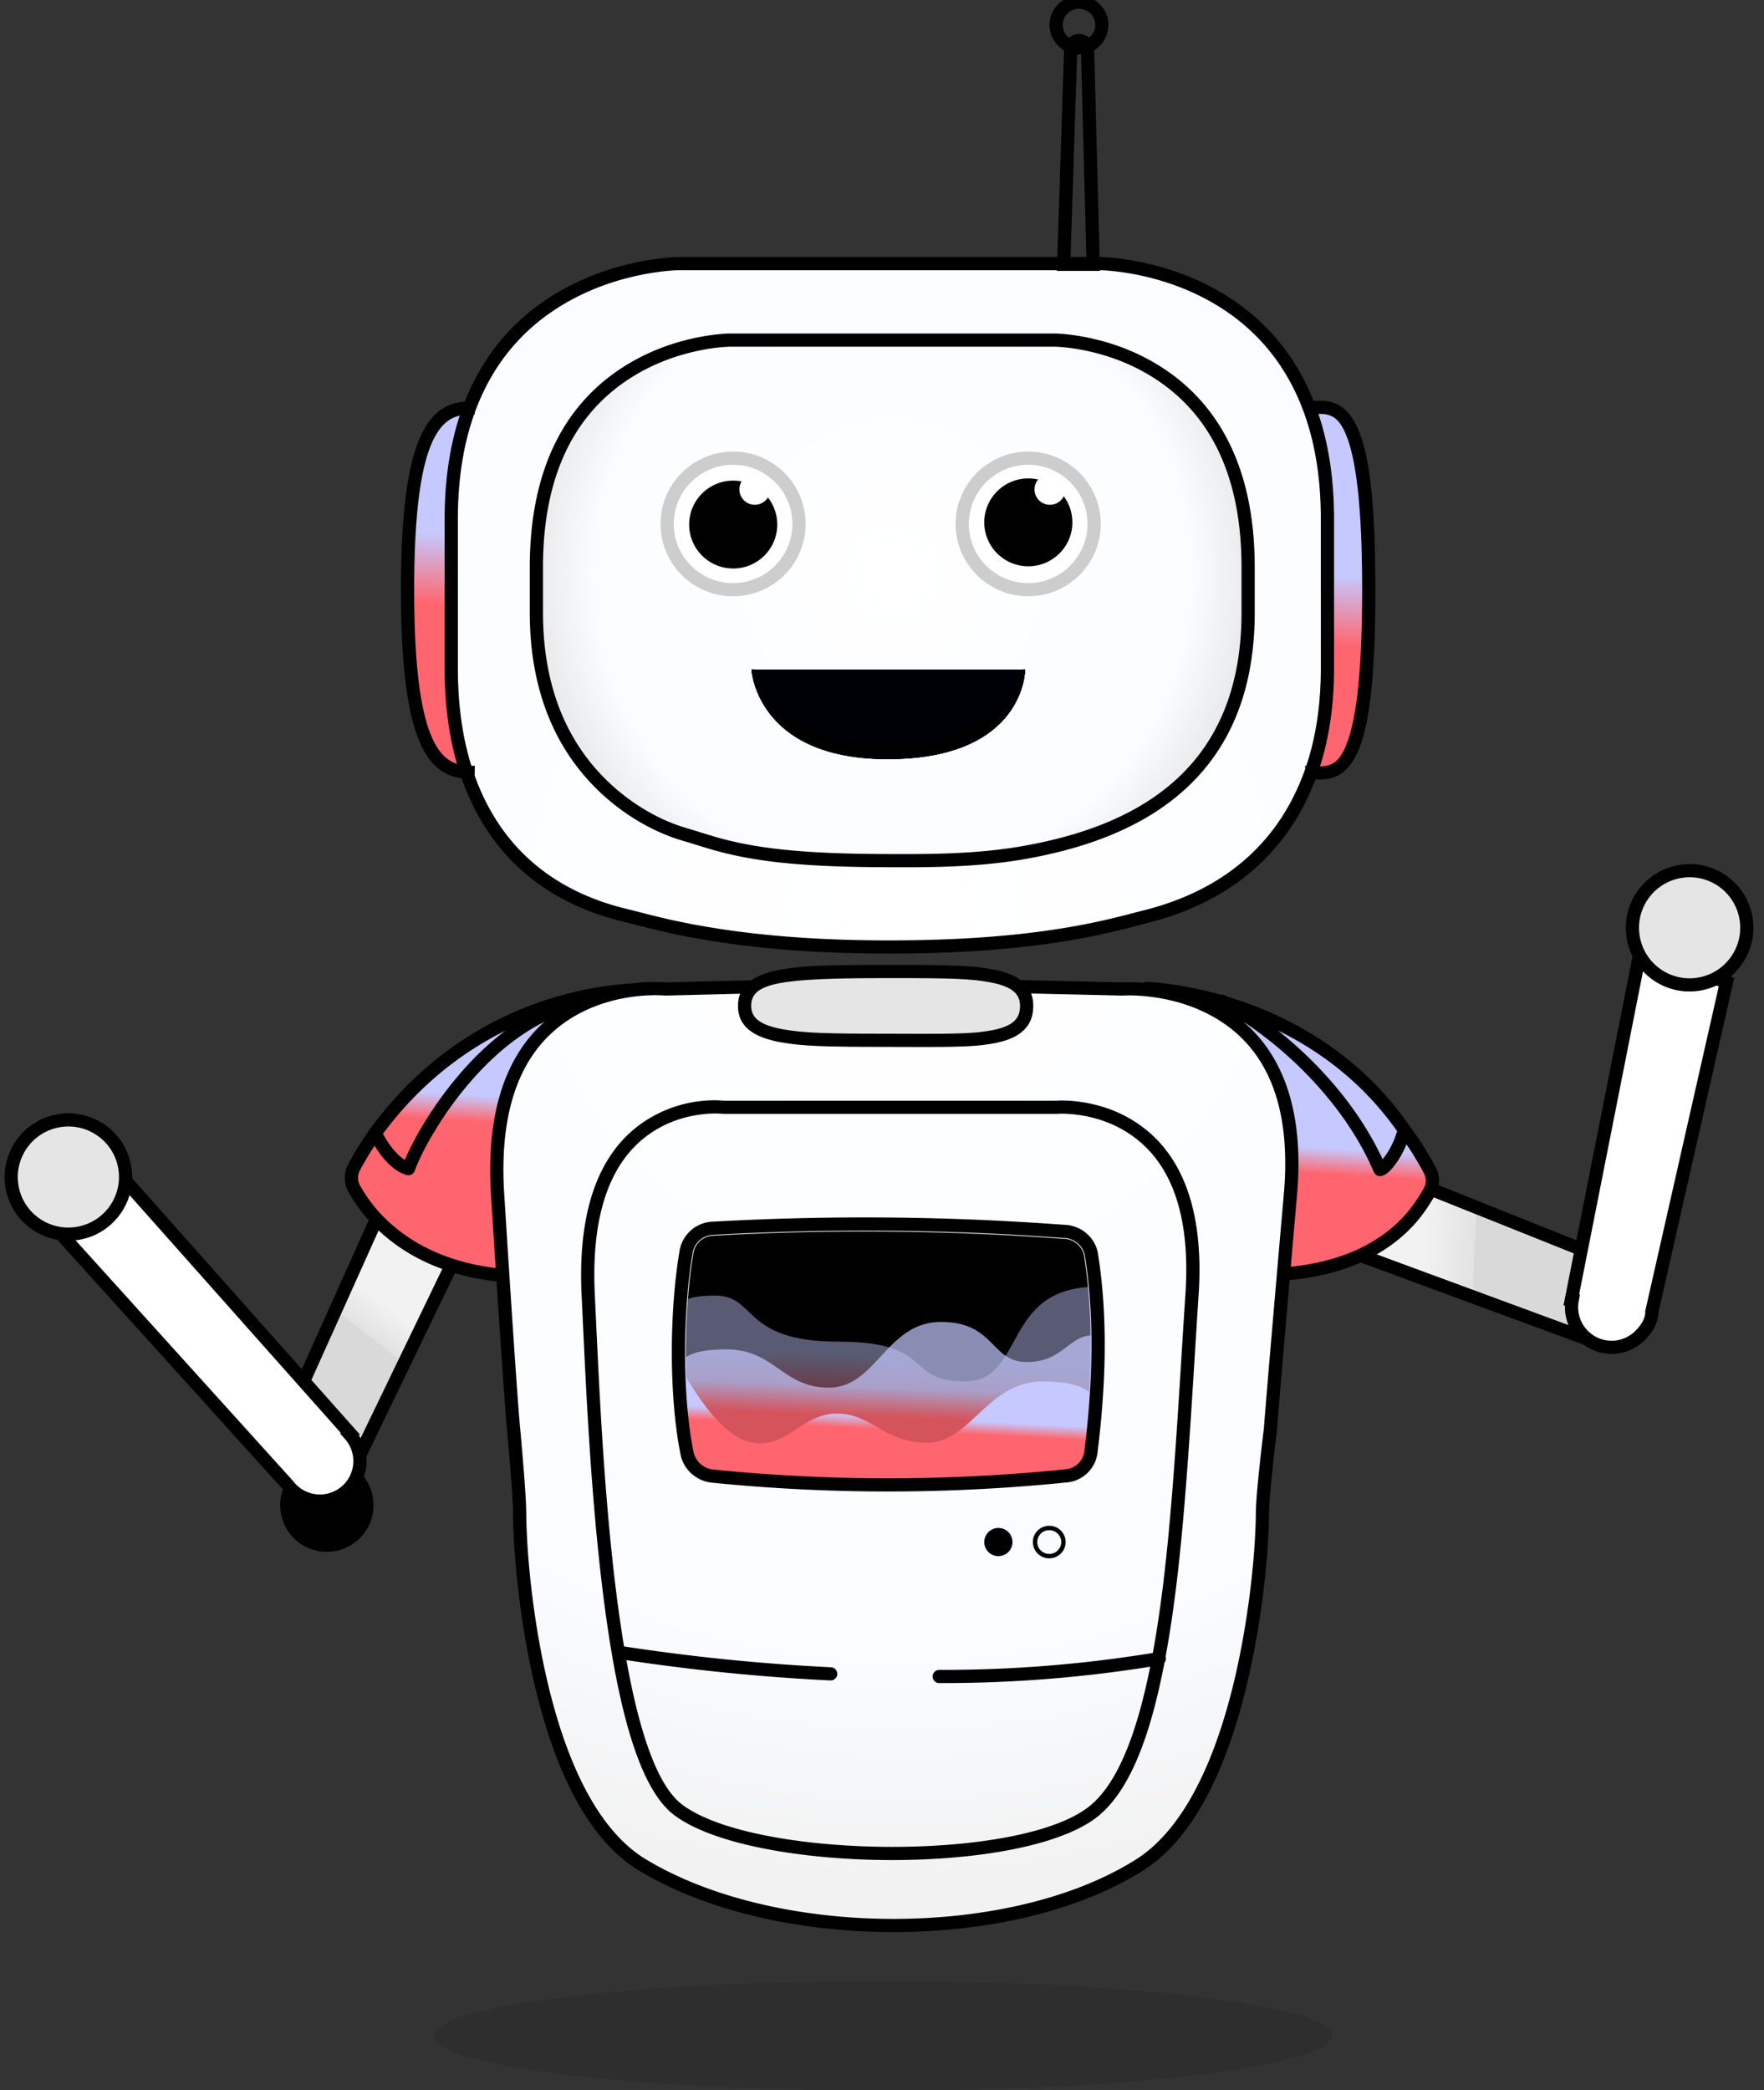 <svg xmlns="http://www.w3.org/2000/svg" width="400" height="474" viewBox="0 0 400 474">
    <rect x="0" y="0" width="400" height="474" fill="#333333" stroke="none"/>
    <defs>
        <linearGradient id="a" x1="50%" x2="45.278%" y1="50%" y2="59.905%">
            <stop offset="0%" stop-color="#F2F2F2"/>
            <stop offset="100%" stop-color="#E2E2E2"/>
            <stop offset="100%" stop-color="#D9D9D9"/>
        </linearGradient>
        <linearGradient id="b" x1="46.838%" x2="55.025%" y1="42.135%" y2="55.964%">
            <stop offset="0%" stop-color="#F2F2F2"/>
            <stop offset="100%" stop-color="#E2E2E2"/>
            <stop offset="100%" stop-color="#D9D9D9"/>
        </linearGradient>
        <linearGradient id="c" x1="39.511%" x2="41.409%" y1="53.514%" y2="45.054%">
            <stop offset="0%" stop-color="#FF656E"/>
            <stop offset="100%" stop-color="#C5C9FF"/>
        </linearGradient>
        <linearGradient id="d" x1="39.511%" x2="41.409%" y1="57.155%" y2="39.929%">
            <stop offset="0%" stop-color="#FF656E"/>
            <stop offset="100%" stop-color="#C5C9FF"/>
        </linearGradient>
        <radialGradient id="e" cx="51.411%" cy="37.949%" r="110.323%" fx="51.411%" fy="37.949%" gradientTransform="matrix(0 .527 -1 0 .894 .108)">
            <stop offset="0%" stop-color="#FFF"/>
            <stop offset="76.599%" stop-color="#FAFCFF"/>
            <stop offset="100%" stop-color="#F2F2F2"/>
        </radialGradient>
        <linearGradient id="f" x1="39.511%" x2="41.409%" y1="60.621%" y2="35.05%">
            <stop offset="0%" stop-color="#FF656E"/>
            <stop offset="100%" stop-color="#C5C9FF"/>
        </linearGradient>
        <linearGradient id="g" x1="39.511%" x2="41.409%" y1="57.423%" y2="39.552%">
            <stop offset="0%" stop-color="#FF656E"/>
            <stop offset="100%" stop-color="#C5C9FF"/>
        </linearGradient>
        <linearGradient id="h" x1="39.511%" x2="41.409%" y1="54.358%" y2="43.866%">
            <stop offset="0%" stop-color="#FF656E"/>
            <stop offset="100%" stop-color="#C5C9FF"/>
        </linearGradient>
        <radialGradient id="i" cx="50.001%" cy="43.962%" r="75.052%" fx="50.001%" fy="43.962%" gradientTransform="matrix(-.731 0 0 -1 .866 .88)">
            <stop offset="0%" stop-color="#FFF"/>
            <stop offset="76.599%" stop-color="#FAFCFF"/>
            <stop offset="100%" stop-color="#E0E0E0"/>
        </radialGradient>
    </defs>
    <g fill="none" fill-rule="evenodd">
        <g fill-rule="nonzero">
            <path fill="#E5E5E5" d="M79.848 333.533l-.178-.1a9.067 9.067 0 0 1-7.775 5.013 9.07 9.07 0 0 1-8.131-4.413 9.04 9.04 0 0 1-.015-9.24l-.093-.05 31.493-70.062 19.703 6.36-35.004 72.492z"/>
            <path fill="url(#a)" d="M17.409 78.933l-.178-.1a9.067 9.067 0 0 1-7.775 5.013 9.07 9.07 0 0 1-8.13-4.413 9.04 9.04 0 0 1-.016-9.24l-.093-.05L32.71.08l19.703 6.36-35.004 72.492z" transform="translate(62.439 254.6)"/>
            <path fill="#E5E5E5" d="M360.969 304.022l.058-.195a9.068 9.068 0 0 0 9.081-1.79 9.072 9.072 0 0 0 2.785-8.83 9.04 9.04 0 0 0-6.416-6.657l.032-.1-71.326-28.526-9.753 18.258 75.539 27.84z"/>
            <path fill="url(#b)" d="M35.12 78.86l.176-.1a9.068 9.068 0 0 0 7.777 5.02 9.072 9.072 0 0 0 8.136-4.416 9.04 9.04 0 0 0 .01-9.247l.092-.05L19.82 0 .12 6.359l35 72.5z" transform="rotate(-44 476.693 -211.812)"/>
            <path fill="#000" d="M61.72 325.4l32.613-72.553 22.612 7.3-36.441 75.468-.297-.166a10.568 10.568 0 0 1-8.255 4.49 10.567 10.567 0 0 1-9.474-5.141 10.533 10.533 0 0 1-.71-9.372l-.048-.025zm51.038-63.464l-16.793-5.42-30.373 67.57.239.128-.794 1.34a7.548 7.548 0 0 0 .013 7.715 7.573 7.573 0 0 0 6.789 3.684 7.57 7.57 0 0 0 6.491-4.185l.701-1.406.16.09 33.567-69.516zm258.396 41.233a10.577 10.577 0 0 1-9.066 2.492l-.097.325-78.732-29.027 11.185-20.929 73.947 29.579-.016.05a10.553 10.553 0 0 1 6.018 7.235c.886 3.759-.357 7.7-3.239 10.275zm-83.638-27.826l72.515 26.734.052-.176 1.488.529a7.58 7.58 0 0 0 7.587-1.488 7.551 7.551 0 0 0 2.321-7.364 7.565 7.565 0 0 0-5.366-5.559l-1.505-.412.083-.26-68.869-27.546-8.306 15.542z"/>
            <g>
                <path fill="#FFF" d="M78.9 324.562l-.16.127a9.054 9.054 0 0 1 1.81 9.113 9.086 9.086 0 0 1-15.795 2.426l-54.359-60.15 15.46-11.226 53.044 59.71zm277.376-30.453l15.595-78.857 19.594 6.795-16.943 74.805s.316 2.377-2.706 5.388a9.1 9.1 0 0 1-10.654 1.58 9.07 9.07 0 0 1-4.685-9.684l-.201-.027z"/>
                <path fill="#000" d="M8.717 276.4l17.903-13 54.99 61.899-.242.193a10.546 10.546 0 0 1 1.138 9.364 10.584 10.584 0 1 1-18.358 2.88L8.717 276.399zm17.466-8.988l-13.016 9.451 53.245 58.916.083.1a7.588 7.588 0 0 0 13.191-2.026 7.562 7.562 0 0 0-1.511-7.61l-1.063-1.178.17-.135-51.099-57.518zm334.314 38.37a10.568 10.568 0 0 1-5.629-9.718l-.334-.045 16.235-82.1 22.485 7.798-17.19 75.895c.01.359-.031.82-.156 1.366-.365 1.59-1.313 3.28-3.002 4.964a10.6 10.6 0 0 1-12.409 1.84zm-2.41-12.3l.185.024-.288 1.545a7.577 7.577 0 0 0 3.913 8.089 7.601 7.601 0 0 0 8.897-1.317c1.291-1.286 1.958-2.475 2.196-3.511.082-.362.09-.578.084-.622l-.036-.266 16.706-73.76-16.705-5.794-14.952 75.611z"/>
            </g>
            <g>
                <path fill="#E5E5E5" d="M18.857 279.405c-6.92 1.854-14.03-2.243-15.88-9.152-1.852-6.908 2.257-14.012 9.176-15.866 6.92-1.854 14.03 2.244 15.88 9.152 1.852 6.909-2.257 14.012-9.176 15.866zm366.968-56.358c-7.007 1.49-13.892-2.974-15.379-9.97-1.486-6.996 2.989-13.875 9.996-15.365 7.007-1.49 13.892 2.974 15.378 9.97 1.487 6.996-2.988 13.875-9.995 15.365z"/>
                <path fill="#000" d="M19.243 280.849c-7.717 2.068-15.648-2.503-17.713-10.208-2.064-7.706 2.519-15.63 10.236-17.697 7.718-2.068 15.649 2.502 17.713 10.208 2.065 7.705-2.518 15.629-10.236 17.697zm-.773-2.887c6.121-1.64 9.756-7.924 8.118-14.035-1.638-6.112-7.927-9.737-14.048-8.096-6.121 1.64-9.756 7.924-8.118 14.035 1.637 6.111 7.927 9.736 14.048 8.096zm367.665-53.453c-7.815 1.662-15.495-3.317-17.153-11.12-1.658-7.804 3.334-15.477 11.15-17.139 7.815-1.662 15.494 3.317 17.152 11.12 1.658 7.804-3.333 15.477-11.149 17.139zm-.62-2.924c6.197-1.318 10.156-7.403 8.841-13.592-1.315-6.189-7.405-10.137-13.604-8.82-6.198 1.319-10.157 7.404-8.842 13.593 1.315 6.189 7.406 10.137 13.604 8.82z"/>
            </g>
        </g>
        <g fill-rule="nonzero">
            <path fill="url(#c)" d="M67.456 132.088s-15.212 4.4-29.383 65.012c-24.66-.916-34.224-14.278-37.312-19.713a5.05 5.05 0 0 1-.05-5.25 66.384 66.384 0 0 1 5.29-8.394c25.132-33.709 61.455-31.655 61.455-31.655zm111.928-.324s37.455.65 59.09 32.611a66.29 66.29 0 0 1 5.28 8.394 5.054 5.054 0 0 1-.05 5.251c-3.088 5.434-11.243 17.77-35.871 18.685-9.33-57.585-28.447-64.941-28.447-64.941h-.002z" transform="translate(80.82 92.72)"/>
            <path fill="url(#d)" d="M215.712 82.783c6.184-.11 14.367 4.944 14.367-41.334 0-46.279-8.183-41.225-14.367-41.335M27.891 82.783c-6.184-.11-15.188 0-15.188-41.334C12.703.114 21.707.224 27.89.114" transform="translate(80.82 92.72)"/>
        </g>
        <g transform="translate(78.18 -1)">
            <path fill="url(#e)" fill-rule="nonzero" d="M222.827 152.502c0 9.9-1.587 18.106-4.197 24.909-7.958 20.744-25.43 28.44-36.436 31.295-7.32 1.79-23.107 7.028-58.875 7.028-35.767 0-53.123-5.6-59.112-7.028-10.415-2.415-26.668-9.039-34.904-28.124-1.216-2.817-2.257-5.905-3.078-9.292-1.324-5.454-2.078-11.68-2.078-18.79v-33.84c0-5.547.476-10.562 1.336-15.096.71-3.74 1.681-7.153 2.863-10.268C40.68 60.791 75.936 60.77 75.936 60.77h95.1s30.52.018 44.702 26.2c4.293 7.924 7.09 18.245 7.09 31.69v33.842zM209.918 324.93s.218-3.878 4.52-53.123c4.336-49.654-38.06-46.545-38.06-46.545l-54.371-1.239-49.296 1.239s-41.255-4.2-38.054 46.545c3.108 49.336 3.615 53.123 3.615 53.123s1.339 14.403 1.376 18.95c.122 14.914 4.482 65.922 27.891 80.03 29.964 18.059 83.39 18.493 112.664 0 23.111-14.599 27.766-65.116 27.891-80.03.033-4.547 1.824-18.95 1.824-18.95z"/>
            <g fill-rule="nonzero">
                <path fill="#000" stroke="#E5E5E5" stroke-width=".928" d="M167.993 329.97a4.976 4.976 0 0 1-4.698 4.484 397.084 397.084 0 0 1-79.84.034 5.382 5.382 0 0 1-4.69-4.458c-2.458-12.367-2.472-31.177-.196-44.704a5.2 5.2 0 0 1 5.153-4.592 609.5 609.5 0 0 1 79.269.72 5.22 5.22 0 0 1 5.16 4.578c2.018 13.085 1.88 27.441-.158 43.938z"/>
                <path fill="url(#f)" d="M.083 19.751c-.626-3.089 2.286-4.633 8.734-4.633 9.672 0 5.96 10.451 28.017 10.451s14.814 9.018 28.67 9.018c13.857 0 8.292-21.46 29.903-21.46l-2.52 41.342-43.946 2.988-44.446-2.49L.083 19.75z" opacity=".45" transform="translate(75.097 279.656)"/>
                <path fill="url(#g)" d="M.5 32.553c-.202-3.49 3.415-5.236 10.85-5.236 11.154 0 12.672 8.685 23.367 8.685s13.02-14.905 25.352-14.905 11.229 9.105 19.483 9.105c8.253 0 9.466-6.065 14.966-6.065l.866 6.922-2.996 23.908-43.447 2.988-44.446-2.988L.499 32.553z" opacity=".7" transform="translate(75.097 279.656)"/>
                <path fill="url(#h)" d="M0 29.564c6.376 11.823 12.206 18.137 17.488 18.94 7.925 1.207 11.005-6.612 18.988-6.612 7.984 0 10.677 6.613 20.492 6.613 9.814 0 13.635-13.919 26.18-13.919 8.363 0 12.442 2.145 12.236 6.434l-2.996 13.947-42.948 2.988-44.945-2.988L0 29.564z" transform="translate(75.097 279.656)"/>
            </g>
            <path fill="url(#i)" fill-rule="nonzero" d="M45.492 1.494S1.498 1.521 1.498 53.022V63.25c0 36.885 25.952 48.132 33.647 50.346 8.296 2.39 15.063 5.939 46.901 5.939 16.888 0 80.845 2.08 80.845-56.284V53.022c0-51.502-43.995-51.528-43.995-51.528H45.492z" transform="translate(41.95 76.622)"/>
            <path fill="#000" fill-rule="nonzero" d="M85.424 76.729a47.82 47.82 0 0 0-5.146.73c-5.311 1.039-10.624 2.908-15.593 5.82-14.207 8.324-22.736 23.305-22.736 46.365v10.227c0 16.873 5.265 29.815 14.358 39.212 6.314 6.525 13.867 10.698 20.372 12.57.438.125.892.26 1.397.415-.192-.059 3.652 1.14 4.837 1.487 9.509 2.779 20.468 4.095 41.082 4.095.458 0 .74 0 1.833.004 14.935.052 25.209-.678 36.94-3.694 27.265-7.011 43.57-23.966 43.57-54.088v-10.228c0-23.06-8.528-38.041-22.736-46.366-4.97-2.911-10.282-4.78-15.594-5.82a47.82 47.82 0 0 0-5.146-.73 26.108 26.108 0 0 0-2.015-.106H87.44c-.385 0-1.071.027-2.017.107zm75.422 2.881c.065 0 .212.003.434.012.381.015.826.042 1.33.084a44.83 44.83 0 0 1 4.821.685c5 .978 9.998 2.737 14.653 5.464 13.289 7.786 21.258 21.785 21.258 43.789v10.228c0 28.613-15.275 44.496-41.322 51.194-11.416 2.936-21.486 3.651-36.182 3.6-1.097-.004-1.38-.005-1.843-.005-20.347 0-31.03-1.282-40.239-3.974a475.18 475.18 0 0 1-4.802-1.477c-.52-.158-.989-.298-1.444-.43-6.032-1.734-13.127-5.654-19.047-11.772-8.555-8.841-13.517-21.04-13.517-37.137v-10.227c0-22.004 7.969-36.003 21.257-43.789 4.655-2.727 9.653-4.486 14.652-5.464a44.829 44.829 0 0 1 4.822-.685c.503-.042.948-.07 1.33-.084.221-.01.368-.012.435-.012h73.404z"/>
            <path fill="#000007" fill-rule="nonzero" d="M92.217 152.82h62.058s.102 20.31-31.234 20.31c-29.724 0-30.824-20.31-30.824-20.31z"/>
            <path fill="#000007" d="M92.95 152.82c1.834 5.807 8.198 16.824 30.091 16.824 23.08 0 29.105-11.017 30.678-16.823h.556s.102 20.31-31.234 20.31c-29.724 0-30.824-20.31-30.824-20.31h.732z"/>
            <path fill="#000" fill-rule="nonzero" d="M92.95 152.82c1.834 5.807 8.198 16.824 30.091 16.824 23.08 0 29.105-11.017 30.678-16.823h.556s.102 20.31-31.234 20.31c-29.724 0-30.824-20.31-30.824-20.31h.732z"/>
            <g fill-rule="nonzero">
                <path fill="#FFF" d="M88.05 133.224c-7.43 0-13.453-6.007-13.453-13.417s6.023-13.418 13.453-13.418 13.453 6.007 13.453 13.418c0 7.41-6.023 13.417-13.453 13.417zm66.919 0c-7.43 0-13.453-6.007-13.453-13.417s6.023-13.418 13.453-13.418 13.452 6.007 13.452 13.418c0 7.41-6.023 13.417-13.452 13.417z"/>
                <path fill="#000" d="M89.993 110.168a3.464 3.464 0 0 0-.508 1.81 3.491 3.491 0 0 0 3.496 3.486c1.255 0 2.355-.659 2.972-1.65a9.902 9.902 0 0 1 2.116 6.133c0 5.502-4.472 9.962-9.988 9.962-5.516 0-9.988-4.46-9.988-9.962s4.472-9.962 9.988-9.962c.654 0 1.293.063 1.912.183zm67.23-.433a3.467 3.467 0 0 0-.819 2.243 3.491 3.491 0 0 0 3.496 3.486c1.372 0 2.56-.789 3.132-1.937a9.9 9.9 0 0 1 1.956 5.922c0 5.502-4.472 9.962-9.988 9.962-5.516 0-9.988-4.46-9.988-9.962s4.472-9.962 9.988-9.962c.764 0 1.508.086 2.223.248z"/>
                <path fill="#CDCDCD" d="M88.05 136.213c-9.084 0-16.449-7.346-16.449-16.406 0-9.061 7.365-16.406 16.45-16.406 9.084 0 16.448 7.345 16.448 16.406 0 9.06-7.364 16.406-16.449 16.406zm0-2.989c7.43 0 13.453-6.007 13.453-13.417s-6.023-13.418-13.453-13.418-13.453 6.007-13.453 13.418c0 7.41 6.023 13.417 13.453 13.417zm66.919 2.989c-9.085 0-16.45-7.346-16.45-16.406 0-9.061 7.365-16.406 16.45-16.406 9.084 0 16.449 7.345 16.449 16.406 0 9.06-7.365 16.406-16.45 16.406zm0-2.989c7.43 0 13.452-6.007 13.452-13.417s-6.023-13.418-13.452-13.418c-7.43 0-13.453 6.007-13.453 13.418 0 7.41 6.023 13.417 13.453 13.417z"/>
            </g>
            <ellipse cx="122.04" cy="462.631" fill="#000" fill-rule="nonzero" opacity=".1" rx="101.876" ry="12.452" style="mix-blend-mode:multiply"/>
            <path fill="#000" fill-rule="nonzero" d="M186.131 376.616a1.488 1.488 0 0 1-.268 1.426c-3.313 17.304-7.991 28.834-14.749 34.55-16.442 13.908-78.607 13.237-96.336.058-9.176-6.822-14.627-30.002-17.927-66.363-.794-8.753-1.434-17.975-2.002-28.265-.218-3.956-.418-7.919-.64-12.608-.085-1.781-.423-9.046-.506-10.786-1.025-21.356 5.109-34.301 16.048-40.432 5.456-3.058 11.103-3.937 15.749-3.645.194.012.347.025.458.035h75.423c.072-.005.169-.01.29-.016 1.555-.07 3.57.023 5.88.4 3.45.565 6.857 1.67 10.052 3.445 11.233 6.244 17.414 19.145 16.01 40.24a2748.26 2748.26 0 0 0-.802 12.601l-.196 3.165-.198 3.176c-.15 2.4-.277 4.428-.402 6.368-1.666 25.902-3.231 42.109-5.831 56.364l-.053.287zm-122.267.827c3.139 17.44 7.318 28.806 12.704 32.81 16.65 12.378 77.272 13.032 92.608.06 5.91-4.999 10.285-15.514 13.458-31.372a298.853 298.853 0 0 1-47.84 3.705 1.496 1.496 0 0 1-1.494-1.499 1.496 1.496 0 0 1 1.503-1.49c16.222.05 32.42-1.234 48.428-3.839l.005-.024c2.573-14.108 4.13-30.229 5.789-56.02a3259.79 3259.79 0 0 0 .6-9.537l.195-3.165c.346-5.568.566-9.04.804-12.614 1.33-19.998-4.316-31.783-14.48-37.432-2.871-1.596-5.952-2.595-9.078-3.106-2.091-.342-3.901-.425-5.26-.364-.128.006-.21.01-.242.014l-.126.005h-75.56l-.173-.01a8.636 8.636 0 0 0-.394-.032c-1.44-.09-3.27-.031-5.342.291-3.018.47-5.983 1.426-8.75 2.977-9.88 5.537-15.497 17.393-14.523 37.684.083 1.743.42 9.009.505 10.787.222 4.683.422 8.638.64 12.586.566 10.257 1.204 19.445 1.995 28.16.961 10.597 2.12 20.078 3.49 28.32a455.948 455.948 0 0 0 46.921 4.726c.827.04 1.464.741 1.424 1.565a1.497 1.497 0 0 1-1.57 1.42 458.95 458.95 0 0 1-46.237-4.606zm.961-153.416a39.318 39.318 0 0 1 7.375-.3c.242.014.43.027.562.039l49.28-1.236 54.304 1.236.353-.017a37.715 37.715 0 0 1 4.665.134l.002-.252h.28l.26.1c.15.058.342.144.57.262-.37-.042-.734-.077-1.089-.108l.005-.254c.164.003.465.014.893.038.701.04 1.512.104 2.423.196 2.591.264 5.473.707 8.575 1.372 1.793.385 3.587.827 5.376 1.329.33-.065.685-.02 1.004.154.178.096.355.194.533.292 6.52 1.96 12.957 4.733 19.077 8.457 8.845 5.384 16.494 12.46 22.546 21.38a67.259 67.259 0 0 1 5.376 8.518c1.254 2.101 1.229 4.725-.035 6.753-2.588 4.541-5.577 8.185-10.324 11.52-5.797 4.073-13.23 6.736-22.588 7.637a8088.396 8088.396 0 0 0-2.19 25.682c-.26 3.114-.436 5.297-.545 6.71-.065.84-.093 1.237-.1 1.345l-.008.1-.078.635a533.026 533.026 0 0 0-1.07 9.486c-.411 4.021-.653 7.06-.665 8.657-.09 10.807-1.917 26.632-5.37 40.482-4.88 19.574-12.458 34.002-23.217 40.8-29.529 18.652-83.552 18.51-114.24.016-10.908-6.574-18.515-20.955-23.36-40.637C40 370.717 38.24 354.93 38.15 343.891c-.013-1.613-.198-4.66-.509-8.693a751.344 751.344 0 0 0-.803-9.488l-.051-.582c-.02-.149-.062-.567-.136-1.434-.12-1.415-.29-3.599-.515-6.717-.425-5.869-.992-14.214-1.718-25.41-9.024-1.032-16.444-3.84-22.421-8.046-5.07-3.568-8.552-7.679-11.003-11.983-1.295-2.078-1.32-4.703-.101-6.74a67.848 67.848 0 0 1 4.678-7.559c.062-.116.14-.224.23-.321.172-.237.344-.472.518-.707 5.686-7.605 12.208-13.799 19.406-18.7 8.909-6.067 18.442-9.91 28.057-11.96a74.918 74.918 0 0 1 9.964-1.45c.372-.029.732-.053 1.08-.074zm-30.604 64.507c-.323-5.007-.675-10.541-1.06-16.633-1.174-18.629 3.374-31.402 12.109-39.2-6.397 3.2-12.39 8.298-17.778 14.779-5.337 6.418-9.759 13.937-11.648 19.039a1.5 1.5 0 0 1-1.814.92c-2.121-.6-4.028-2.196-5.775-4.46a24.91 24.91 0 0 1-1.498-2.182 66.006 66.006 0 0 0-3.253 5.466c-.683 1.142-.67 2.568.065 3.748 2.278 3.998 5.48 7.777 10.155 11.068 5.448 3.834 12.217 6.434 20.497 7.455zm169.47-55.907c9.212 7.806 13.872 20.613 12.239 39.31-.52 5.96-.993 11.388-1.42 16.31 8.586-.899 15.349-3.36 20.6-7.05 4.335-3.046 7.057-6.363 9.475-10.604.703-1.13.717-2.555-.002-3.763a64.788 64.788 0 0 0-3.838-6.332c-.725 1.782-1.652 3.41-2.656 4.723-.616.805-1.23 1.448-1.78 1.85-1.09.8-2.4 1.035-3.049-.485-5.736-13.446-17.334-25.897-29.569-33.96zM36.4 234.724a75.549 75.549 0 0 0-8.985 5.254c-6.927 4.718-13.209 10.682-18.69 18.015l-.073.098a23.867 23.867 0 0 0 1.978 3.065c.981 1.273 1.993 2.252 2.987 2.855 2.234-5.308 6.503-12.348 11.568-18.44 3.496-4.203 7.247-7.862 11.215-10.847zm202.224 22.768c-5.713-8.092-12.781-14.523-20.912-19.472-2-1.217-4.037-2.33-6.102-3.342 9.808 7.788 18.608 18.088 23.723 29.195.12-.142.246-.297.373-.464 1.174-1.535 2.251-3.636 2.908-5.885a1.52 1.52 0 0 1 .01-.032zM161.476 62.265H75.913l-.097.001a37.649 37.649 0 0 0-1.984.108c-1.72.138-3.64.387-5.712.774-5.918 1.105-11.835 3.092-17.346 6.173-9.49 5.307-16.776 13.301-21.027 24.504-.088.232-.175.466-.26.701l.008.444-.099.002h-.07a60.199 60.199 0 0 0-2.37 8.87c-.866 4.56-1.311 9.495-1.311 14.817V152.5c0 6.775.695 12.911 2.036 18.438a60.06 60.06 0 0 0 1.02 3.695c.217.006.448.011.695.016l.099.001-.04 2.237c.38 1.062.79 2.097 1.224 3.105 6.674 15.466 18.94 23.797 33.877 27.261.634.151 4.253 1.092 5.47 1.393 2.882.714 5.723 1.343 8.892 1.942 12.202 2.306 26.625 3.652 44.401 3.652 18.669 0 33.088-1.38 45.143-3.78a154.596 154.596 0 0 0 7.914-1.797c.95-.24 4.645-1.208 5.44-1.403 15.906-4.126 28.965-13.572 35.415-30.383.188-.49.37-.987.546-1.488l-.013-.739.267-.002c2.164-6.471 3.298-13.834 3.298-22.146V118.66c0-12.423-2.414-22.682-6.909-30.98-4.373-8.072-10.6-14.097-18.22-18.358-5.512-3.081-11.428-5.068-17.347-6.173a55.498 55.498 0 0 0-5.712-.774 37.65 37.65 0 0 0-1.91-.106l.005.163h-9.765l.005-.166zm.097-2.989l1.525-46.866a6.658 6.658 0 0 1-1.338-10.458A6.693 6.693 0 0 1 166.487 0c3.69 0 6.68 2.985 6.68 6.665 0 2.42-1.295 4.54-3.231 5.707l1.218 46.905a40.635 40.635 0 0 1 2.228.118c1.82.147 3.845.409 6.022.815 6.22 1.162 12.442 3.25 18.26 6.504 8.097 4.527 14.738 10.952 19.392 19.545a53.226 53.226 0 0 1 2.642 5.655c.895-.048 1.37-.06 1.958-.036 8.475.334 12.038 10.526 12.038 42.932 0 32.406-3.563 42.598-12.038 42.932-.49.02-.902.015-1.543-.015l-.083.218c-6.844 17.838-20.7 27.86-37.48 32.213-.786.192-4.465 1.156-5.437 1.402-2.708.685-5.254 1.27-8.065 1.83-12.25 2.44-26.866 3.839-45.729 3.839-17.962 0-32.573-1.364-44.959-3.705a162.351 162.351 0 0 1-9.057-1.978c-1.244-.308-4.846-1.244-5.435-1.384-15.775-3.659-28.84-12.533-35.941-28.989a56.059 56.059 0 0 1-1.44-3.693c-.806-.1-1.492-.262-2.267-.53-7.654-2.644-11.478-14.375-11.478-42.14s3.824-39.496 11.478-42.14c.998-.345 1.847-.514 2.996-.602 4.547-11.524 12.21-19.827 22.093-25.354 5.819-3.253 12.04-5.342 18.26-6.504a58.486 58.486 0 0 1 6.022-.815 40.633 40.633 0 0 1 2.17-.117l.124-.002h85.688zm6.583 0l-1.193-45.964a6.796 6.796 0 0 1-.897.004l-1.495 45.96h3.585zm52.987 115.489c.134 0 .262-.004.395-.009 2.704-.106 4.394-1.452 5.931-5.85 2.103-6.015 3.229-16.915 3.229-34.096 0-17.18-1.126-28.081-3.229-34.096-1.537-4.398-3.227-5.743-5.931-5.85-.248-.01-.479-.012-.76-.005 2.33 6.93 3.548 14.846 3.548 23.8v33.843c0 8.276-1.09 15.683-3.183 22.263zM26.07 95.245a7.966 7.966 0 0 0-.868.249c-5.982 2.066-9.463 12.743-9.463 39.316 0 26.574 3.48 37.25 9.463 39.316.083.029.165.056.246.081a63.96 63.96 0 0 1-.679-2.566c-1.398-5.763-2.12-12.135-2.12-19.14v-33.842c0-5.505.462-10.625 1.363-15.373a64.034 64.034 0 0 1 2.058-8.04zM164.23 9.538c1.356-1.093 3.143-1.093 4.512-.052l.054.041a3.665 3.665 0 0 0 1.374-2.862 3.68 3.68 0 0 0-3.684-3.676 3.69 3.69 0 0 0-2.607 1.076 3.67 3.67 0 0 0 .33 5.49l.021-.017zm44.296 313.902c.11-1.42.286-3.608.546-6.728.74-8.909 1.99-23.488 3.873-45.035 1.923-22.015-5.116-34.964-18.031-41.166-3.618-1.737-7.5-2.824-11.44-3.38-2.64-.373-4.93-.463-6.658-.395-.168.006-.279.012-.327.016l-.144.004-54.3-1.239-49.297 1.239-.19-.008a12.879 12.879 0 0 0-.523-.037c-1.828-.1-4.143-.036-6.758.316-3.803.513-7.54 1.558-11.025 3.254-12.509 6.085-19.508 19.11-18.1 41.432 1.36 21.58 2.329 36.162 2.972 45.049.225 3.106.393 5.278.513 6.679.07.822.108 1.203.126 1.351a379.201 379.201 0 0 1 .216 2.388 754.265 754.265 0 0 1 .65 7.79c.316 4.102.503 7.191.517 8.897.088 10.818 1.823 26.378 5.17 39.974 4.67 18.98 11.946 32.733 21.998 38.791 29.73 17.916 82.532 18.055 111.087.017 9.944-6.282 17.203-20.102 21.914-38.996 3.393-13.61 5.193-29.204 5.281-39.785.013-1.723.259-4.82.68-8.936a552.921 552.921 0 0 1 1.149-10.139c.011-.175.041-.586.1-1.353zm-48.782 30.919c-2.05 0-3.714-1.651-3.714-3.689 0-2.038 1.663-3.689 3.714-3.689 2.05 0 3.714 1.651 3.714 3.69 0 2.037-1.663 3.688-3.714 3.688zm0-.996c1.5 0 2.716-1.206 2.716-2.693 0-1.486-1.216-2.693-2.716-2.693-1.5 0-2.716 1.207-2.716 2.693 0 1.487 1.216 2.693 2.716 2.693zm-11.533.498a3.195 3.195 0 0 1-3.2-3.19 3.195 3.195 0 0 1 3.2-3.192c1.767 0 3.2 1.429 3.2 3.191a3.195 3.195 0 0 1-3.2 3.19zm22.639-68.243c2.058 13.35 1.919 27.94-.144 44.654a7.707 7.707 0 0 1-7.202 6.897 399.904 399.904 0 0 1-80.366.023c-3.596-.42-6.479-3.164-7.05-6.632-2.521-12.685-2.54-31.784-.22-45.632.5-3.916 3.818-6.867 7.774-6.916a612.237 612.237 0 0 1 79.466.72c3.963.072 7.277 3.044 7.742 6.886zm-3.122 44.323c1.893-15.321 2.297-30.007.16-43.869a4.955 4.955 0 0 0-4.908-4.352c-26.37-1.96-52.84-2.2-79.243-.72a4.938 4.938 0 0 0-4.904 4.357c-2.192 13.036-2.338 31.883.194 44.622a5.119 5.119 0 0 0 4.46 4.245 396.808 396.808 0 0 0 79.78-.035 4.714 4.714 0 0 0 4.461-4.248z"/>
            <g fill-rule="nonzero">
                <path fill="#E5E5E5" d="M122.64 221.297c19.766 0 31.982-.262 31.982 7.798 0 8.707-12.216 7.798-31.983 7.798-19.767 0-31.984-.064-31.984-7.798.001-7.683 12.218-7.798 31.984-7.798z"/>
                <path fill="#000" d="M122.64 219.803l1.787-.001c13.26-.005 17.854.144 22.391.992 6.12 1.144 9.302 3.696 9.302 8.301 0 4.617-2.866 7.23-8.396 8.379-4.079.847-8.115.978-20.144.927-2.306-.01-3.512-.014-4.94-.014-13.744 0-18.851-.165-23.669-1.022-6.455-1.148-9.814-3.674-9.814-8.27 0-4.574 3.362-7.096 9.813-8.251 4.835-.865 10.111-1.041 23.67-1.041zm0 2.988c-24.236 0-30.486 1.119-30.487 6.304 0 2.79 2.145 4.403 7.344 5.328 4.568.813 9.615.976 23.142.976 1.435 0 2.643.004 4.954.013 11.761.05 15.74-.078 19.52-.864 4.28-.89 6.011-2.467 6.011-5.453 0-2.859-1.988-4.453-6.858-5.364-4.272-.798-8.813-.946-21.838-.94h-1.789z"/>
            </g>
        </g>
    </g>
</svg>
